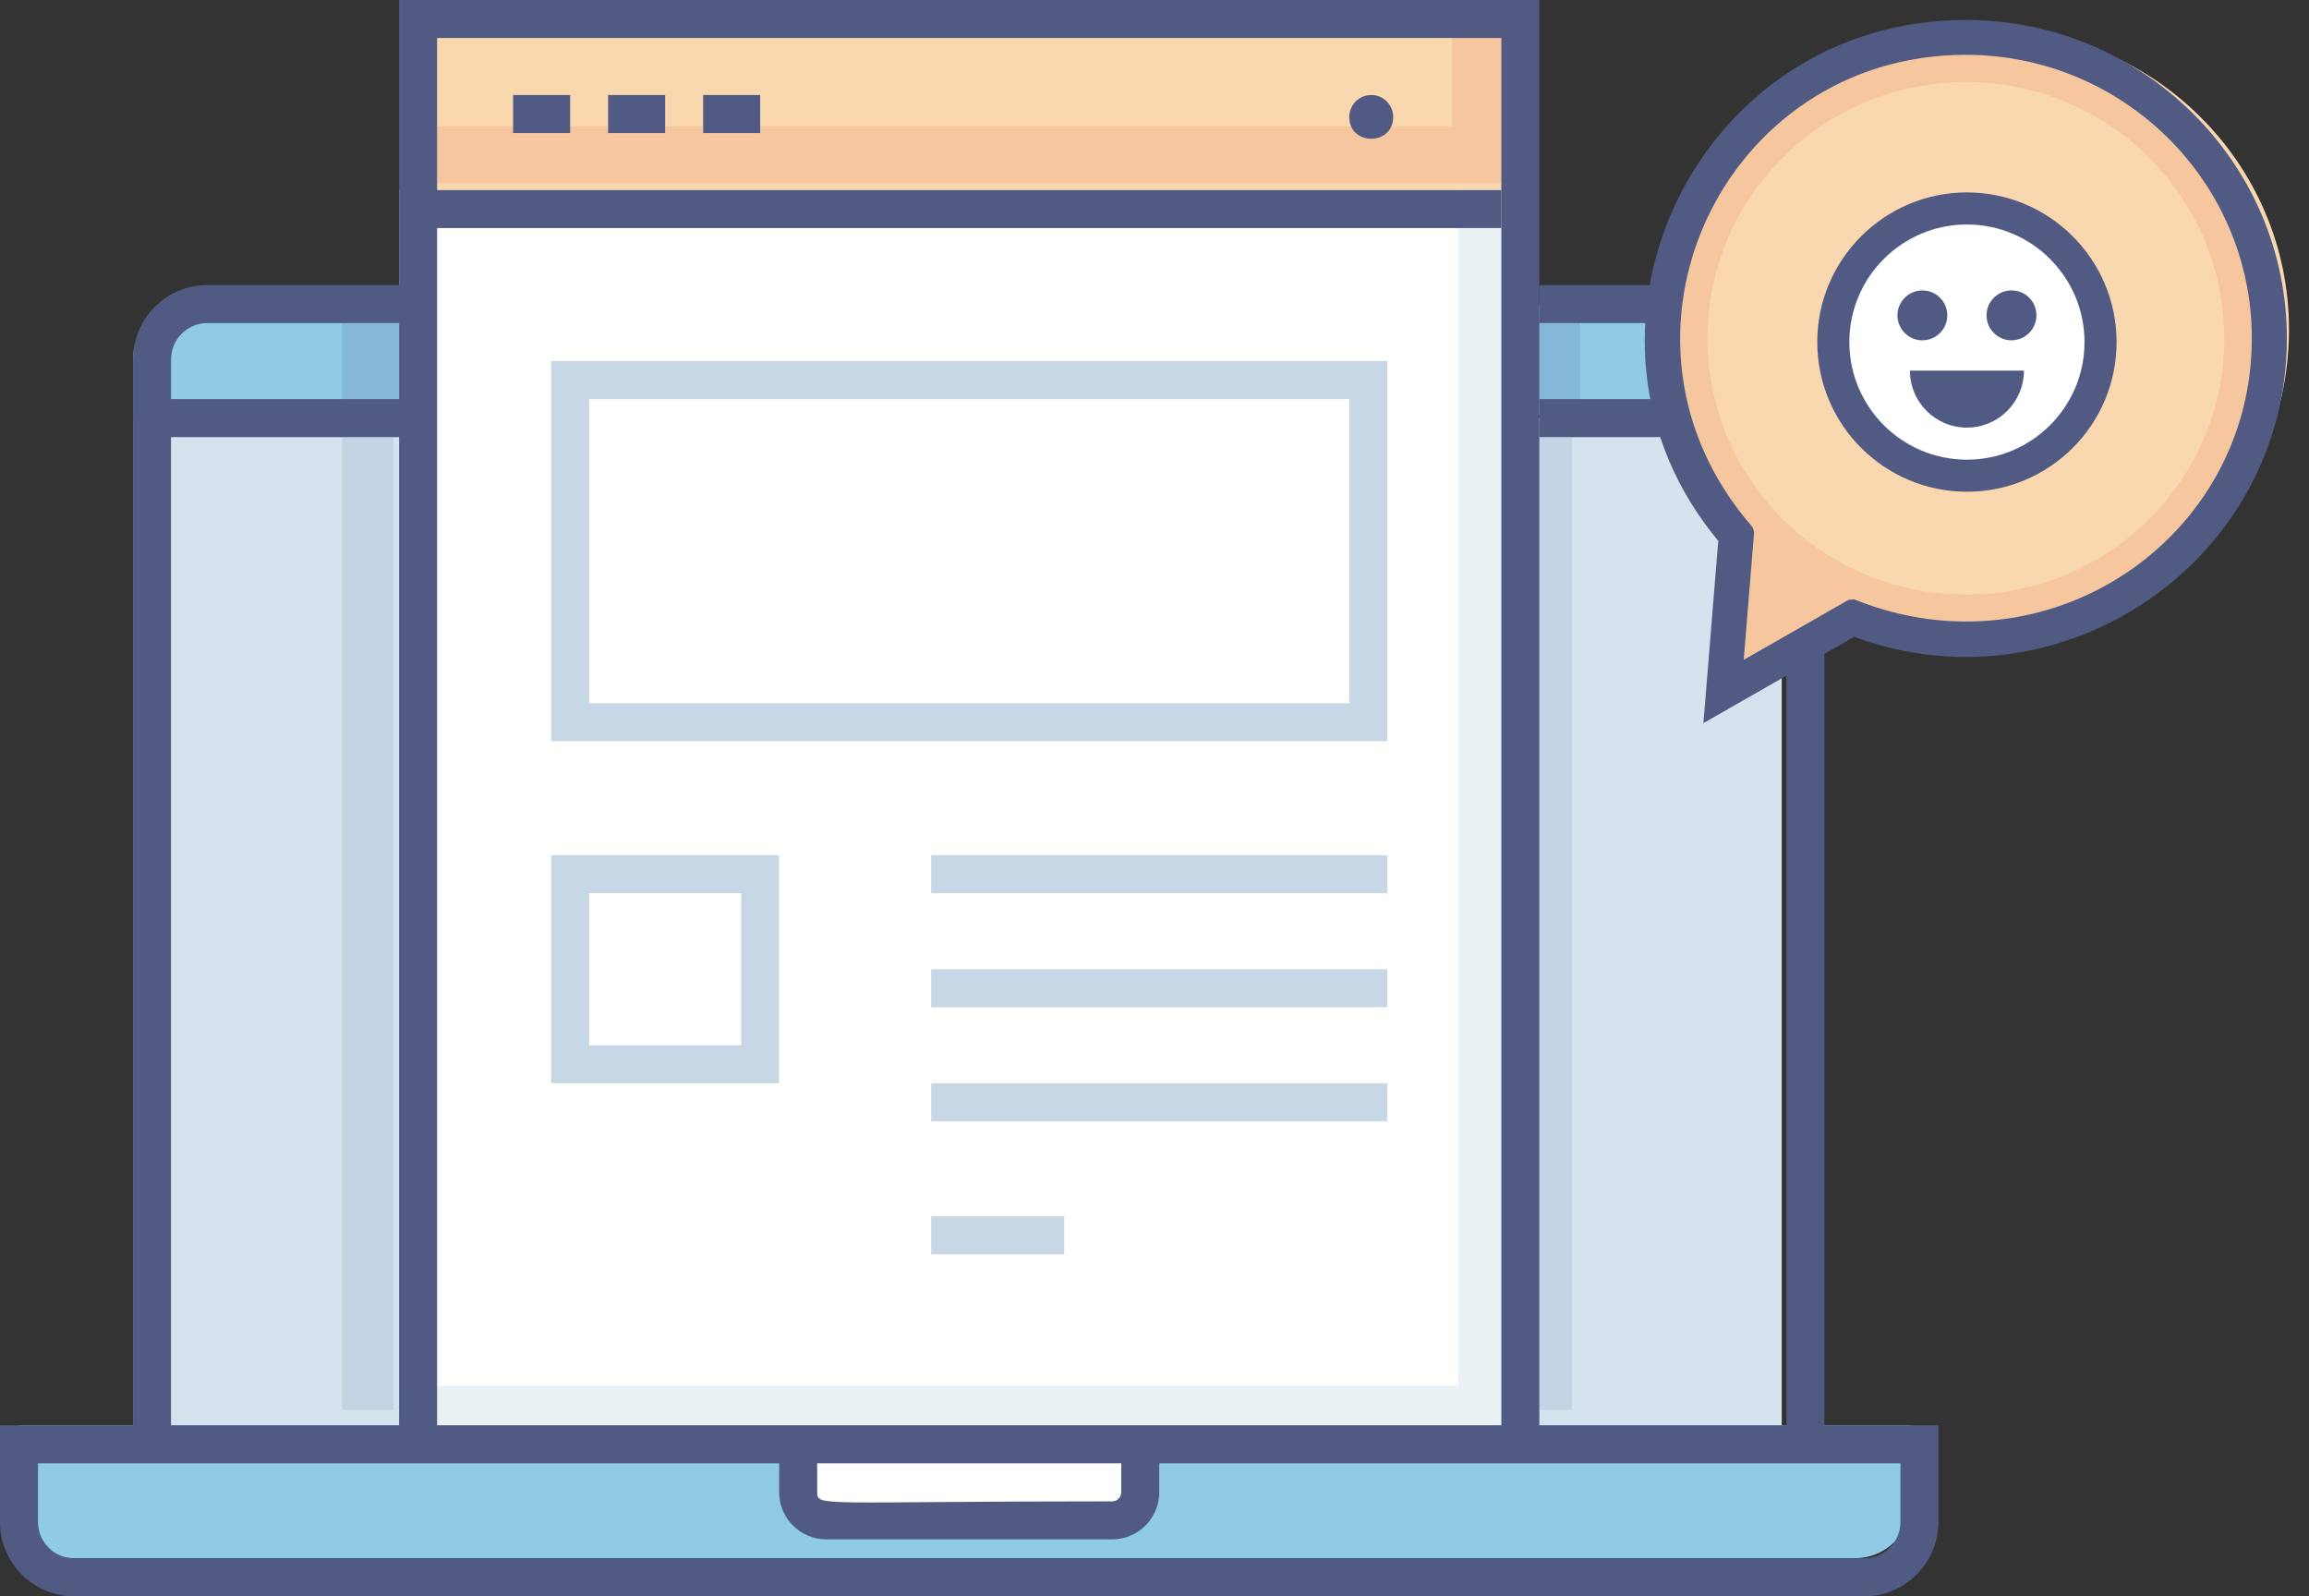 <?xml version="1.0" encoding="UTF-8"?>
<svg width="81px" height="56px" viewBox="0 0 81 56" version="1.1" xmlns="http://www.w3.org/2000/svg" xmlns:xlink="http://www.w3.org/1999/xlink">
    <rect x="0" y="0" width="81" height="56" fill="#333333" stroke="none"/>
    <!-- Generator: Sketch 52.5 (67469) - http://www.bohemiancoding.com/sketch -->
    <title>social directory</title>
    <desc>Created with Sketch.</desc>
    <g id="Version2" stroke="none" stroke-width="1" fill="none" fill-rule="evenodd">
        <g id="sign-in" transform="translate(-105, -491)">
            <g id="social-directory" transform="translate(105, 491)">
                <g id="Group-19">
                    <polygon id="Fill-213" fill="#FAD8AF" points="14.667 7.093 52.966 7.093 52.966 0.667 14.667 0.667"></polygon>
                    <polyline id="Fill-214" fill="#F6C79F" points="50.937 -2.84217094e-13 50.937 4.427 14.667 4.427 14.667 6.427 52.965 6.427 52.965 -2.84217094e-13 50.937 -2.84217094e-13"></polyline>
                    <path d="M14.404,10.667 L6.607,10.667 C5.535,10.667 4.667,11.535 4.667,12.607 L4.667,14.563 L14.404,14.563 L14.404,10.667" id="Fill-215" fill="#8FCBE4"></path>
                    <path d="M60.834,10.667 L53.333,10.667 L53.333,14.563 L62.775,14.563 L62.775,12.607 C62.775,11.535 61.906,10.667 60.834,10.667" id="Fill-216" fill="#8FCBE4"></path>
                    <polygon id="Fill-217" fill="#85B7D8" points="53.333 14.341 55.429 14.341 55.429 10.667 53.333 10.667"></polygon>
                    <polygon id="Fill-218" fill="#85B7D8" points="12 14.341 14.095 14.341 14.095 10.667 12 10.667"></polygon>
                    <polygon id="Fill-219" fill="#D4E3ED" points="4.667 50.107 62.503 50.107 62.503 14.667 4.667 14.667"></polygon>
                    <polygon id="Fill-220" fill="#C5D4E4" points="53.333 49.46 55.147 49.46 55.147 14.667 53.333 14.667"></polygon>
                    <polygon id="Fill-221" fill="#C5D4E4" points="12 49.46 13.813 49.46 13.813 14.667 12 14.667"></polygon>
                    <polygon id="Fill-222" fill="#FFFFFE" points="14 50.287 52.871 50.287 52.871 6.667 14 6.667"></polygon>
                    <polyline id="Fill-223" fill="#EAF1F5" points="51.164 6.667 51.164 48.616 14 48.616 14 50.287 52.87 50.287 52.87 6.667 51.164 6.667"></polyline>
                    <path d="M0.667,50 L0.667,52.719 C0.667,53.791 1.535,54.66 2.607,54.66 L65.085,54.66 C66.157,54.66 67.025,53.791 67.025,52.719 L67.025,50 C60.21,50 7.033,50 0.667,50" id="Fill-224" fill="#8FCBE4"></path>
                    <path d="M28.014,50.667 C28.014,51.804 27.804,53.107 28.999,53.107 L39.095,53.107 C39.639,53.107 40.08,52.666 40.08,52.123 L40.08,50.667 L28.014,50.667" id="Fill-225" fill="#FFFFFE"></path>
                    <path d="M1.333,51.333 L1.333,53.393 C1.333,54.096 1.904,54.667 2.607,54.667 L65.393,54.667 C66.095,54.667 66.667,54.096 66.667,53.393 L66.667,51.333 L1.333,51.333 Z M65.393,56 L2.607,56 C1.169,56 0,54.831 0,53.393 L0,50 L68,50 L68,53.393 C68,54.831 66.831,56 65.393,56 Z" id="Fill-226" fill="#505A83"></path>
                    <path d="M6,50.667 L4.667,50.667 L4.667,12.607 C4.667,11.169 5.836,10 7.273,10 L14.667,10 L14.667,11.333 L7.273,11.333 C6.571,11.333 6,11.904 6,12.607 L6,50.667" id="Fill-227" fill="#505A83"></path>
                    <path d="M64,50.667 L62.667,50.667 L62.667,12.607 C62.667,11.904 62.095,11.333 61.393,11.333 L54,11.333 L54,10 L61.393,10 C62.831,10 64,11.169 64,12.607 L64,50.667" id="Fill-228" fill="#505A83"></path>
                    <path d="M39.015,54 L28.985,54 C28.074,54 27.333,53.259 27.333,52.348 L27.333,50.667 L28.667,50.667 L28.667,52.348 C28.667,52.87 28.759,52.667 39.015,52.667 C39.191,52.667 39.333,52.524 39.333,52.348 L39.333,50.667 L40.667,50.667 L40.667,52.348 C40.667,53.259 39.926,54 39.015,54" id="Fill-229" fill="#505A83"></path>
                    <polygon id="Fill-230" fill="#505A83" points="54 15.333 63.333 15.333 63.333 14 54 14"></polygon>
                    <polygon id="Fill-231" fill="#505A83" points="5.333 15.333 14.667 15.333 14.667 14 5.333 14"></polygon>
                    <polyline id="Fill-232" fill="#505A83" points="54 50.667 52.667 50.667 52.667 1.333 15.333 1.333 15.333 50.667 14 50.667 14 0 54 0 54 50.667"></polyline>
                    <polygon id="Fill-233" fill="#505A83" points="14.667 8 52.667 8 52.667 6.667 14.667 6.667"></polygon>
                    <path d="M48.873,4.103 C48.873,5.121 47.333,5.123 47.333,4.103 C47.333,3.678 47.678,3.333 48.103,3.333 C48.529,3.333 48.873,3.678 48.873,4.103" id="Fill-234" fill="#505A83"></path>
                    <path d="M20.667,24.667 L47.333,24.667 L47.333,14 L20.667,14 L20.667,24.667 Z M19.333,26 L48.667,26 L48.667,12.667 L19.333,12.667 L19.333,26 Z" id="Fill-235" fill="#C7D7E6"></path>
                    <polygon id="Fill-236" fill="#C7D7E6" points="32.667 31.333 48.667 31.333 48.667 30 32.667 30"></polygon>
                    <polygon id="Fill-237" fill="#C7D7E6" points="32.667 35.333 48.667 35.333 48.667 34 32.667 34"></polygon>
                    <polygon id="Fill-238" fill="#C7D7E6" points="32.667 39.333 48.667 39.333 48.667 38 32.667 38"></polygon>
                    <polygon id="Fill-239" fill="#C7D7E6" points="32.667 44 37.333 44 37.333 42.667 32.667 42.667"></polygon>
                    <path d="M20.667,36.667 L26,36.667 L26,31.333 L20.667,31.333 L20.667,36.667 Z M19.333,38 L27.333,38 L27.333,30 L19.333,30 L19.333,38 Z" id="Fill-240" fill="#C7D7E6"></path>
                    <polygon id="Fill-241" fill="#505A83" points="18 4.667 20 4.667 20 3.333 18 3.333"></polygon>
                    <polygon id="Fill-242" fill="#505A83" points="21.333 4.667 23.333 4.667 23.333 3.333 21.333 3.333"></polygon>
                    <polygon id="Fill-243" fill="#505A83" points="24.667 4.667 26.667 4.667 26.667 3.333 24.667 3.333"></polygon>
                </g>
                <g id="Group-15" transform="translate(58, 1)">
                    <g id="Group-12">
                        <path d="M11.652,8.17124146e-13 C2.523,8.17124146e-13 -2.326,10.663 3.599,17.458 L3.152,22.946 L7.683,20.354 C14.666,23.139 22.298,18.03 22.298,10.558 C22.298,4.727 17.532,8.17124146e-13 11.652,8.17124146e-13" id="Fill-291-Copy-2" fill="#FAD8AF"></path>
                        <path d="M10.964,19.858 C5.959,19.858 1.901,15.833 1.901,10.87 C1.901,5.905 5.959,1.881 10.964,1.881 C15.97,1.881 20.028,5.905 20.028,10.87 C20.028,15.833 15.97,19.858 10.964,19.858 Z M10.964,0.312 C1.814,0.312 -3.012,11.008 2.927,17.787 L2.465,23.463 L7.147,20.725 C14.114,23.38 21.61,18.269 21.61,10.87 C21.61,5.039 16.844,0.312 10.964,0.312 Z" id="Fill-292-Copy-2" fill="#F6C79F"></path>
                        <path d="M2.997,22.419 L6.895,20.189 L7.025,20.18 C13.916,22.932 21.144,17.989 21.144,10.869 C21.144,5.303 16.577,0.773 10.963,0.773 C2.271,0.773 -2.457,10.886 3.346,17.566 L3.383,17.677 L2.997,22.419 Z M2.431,17.923 C-3.572,10.792 1.55,-0.15 10.963,-0.15 C17.089,-0.15 22.073,4.793 22.073,10.869 C22.073,18.562 14.283,23.902 7.033,21.176 L1.929,24.095 L2.431,17.923 Z" id="Fill-301-Copy-2" stroke="#505A83" stroke-width="0.3" fill="#505A83"></path>
                    </g>
                    <g id="Group-13" transform="translate(6, 6)">
                        <circle id="Oval" fill="#FFFFFF" cx="5" cy="5" r="5"></circle>
                        <g id="Group-14" fill="#505A83">
                            <path d="M6.562,3.438 C6.219,3.438 5.938,3.719 5.938,4.062 C5.938,4.406 6.219,4.688 6.562,4.688 C6.906,4.688 7.188,4.406 7.188,4.062 C7.188,3.711 6.914,3.438 6.562,3.438 Z M3.438,4.688 C3.781,4.688 4.062,4.406 4.062,4.062 C4.062,3.719 3.781,3.438 3.438,3.438 C3.094,3.438 2.812,3.719 2.812,4.062 C2.812,4.406 3.094,4.688 3.438,4.688 Z M5,0 C2.242,0 0,2.242 0,5 C0,7.758 2.242,10 5,10 C7.758,10 10,7.766 10,5 C10,2.242 7.758,0 5,0 Z M5,9.375 C2.586,9.375 0.625,7.414 0.625,5 C0.625,2.586 2.586,0.625 5,0.625 C7.414,0.625 9.375,2.586 9.375,5 C9.375,7.414 7.414,9.375 5,9.375 Z" id="Shape" stroke="#505A83" stroke-width="0.5" fill-rule="nonzero"></path>
                            <path d="M3,6 C3,7.105 3.895,8 5,8 C6.105,8 7,7.105 7,6" id="Path"></path>
                        </g>
                    </g>
                </g>
            </g>
        </g>
    </g>
</svg>